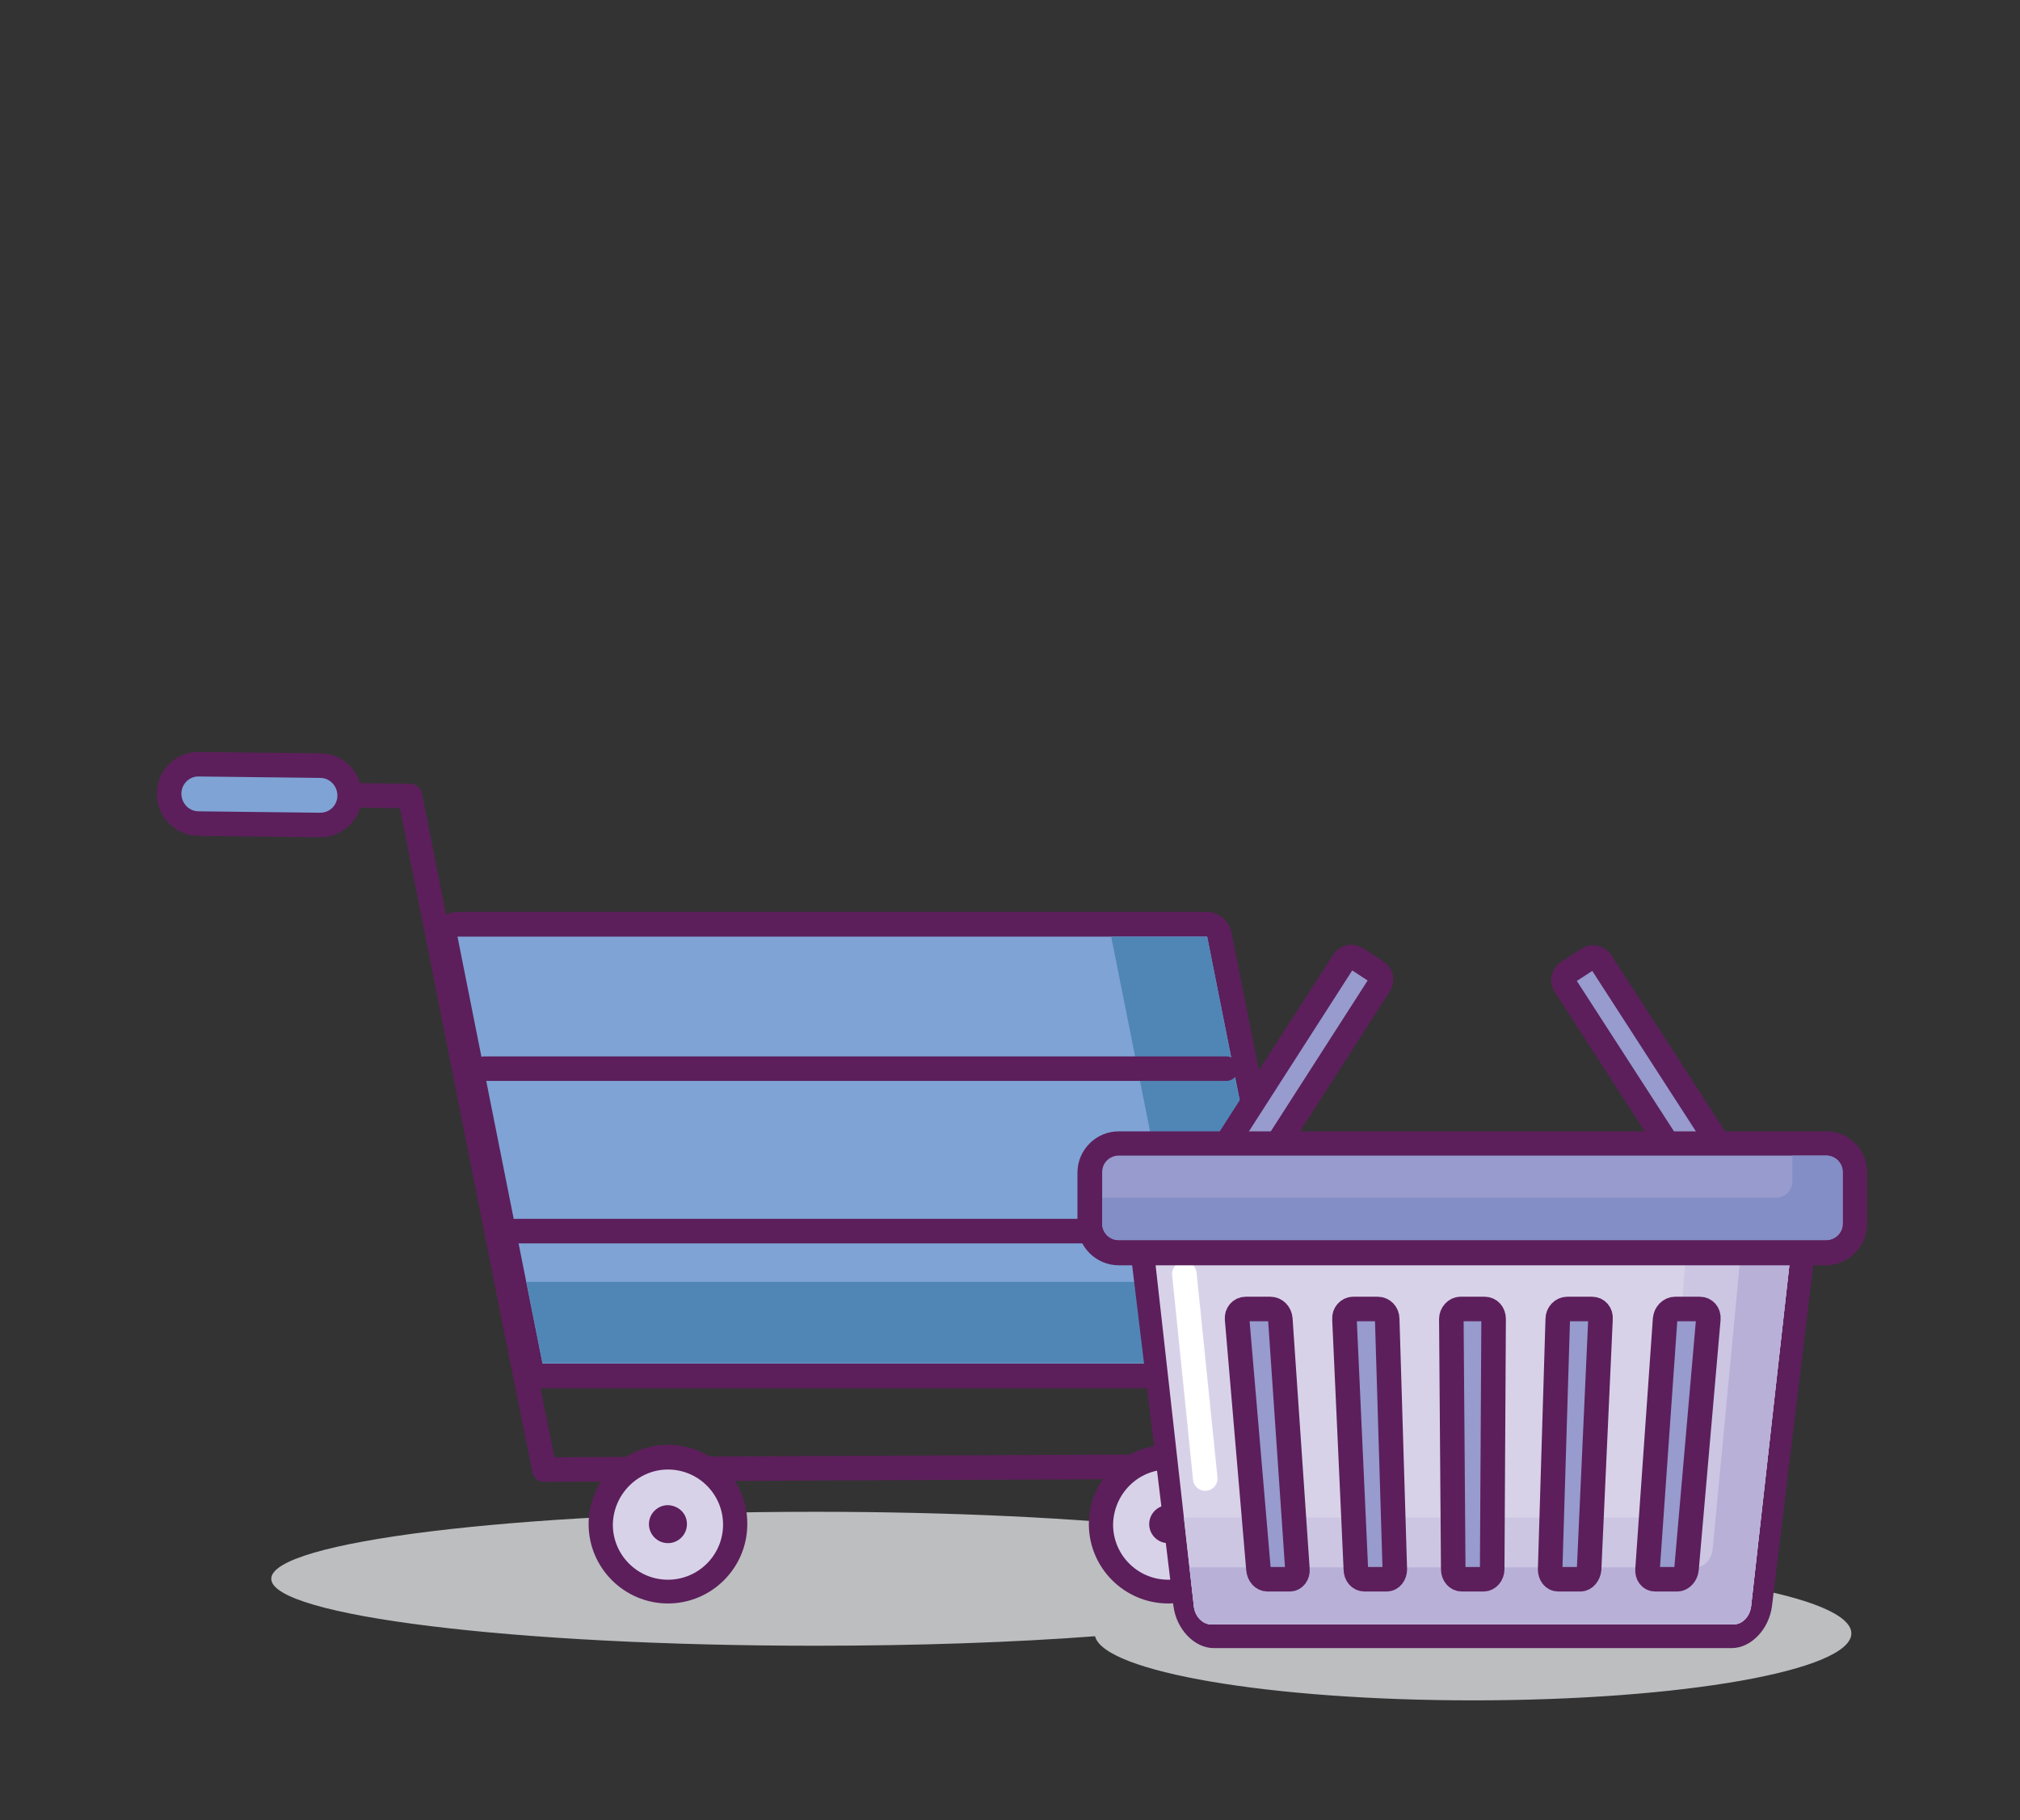 <?xml version="1.0" encoding="utf-8"?>
<!-- Generator: Adobe Illustrator 25.2.0, SVG Export Plug-In . SVG Version: 6.00 Build 0)  -->
<svg version="1.1" id="Capa_1" xmlns="http://www.w3.org/2000/svg" xmlns:xlink="http://www.w3.org/1999/xlink" x="0px" y="0px"
	 viewBox="0 0 425.2 383.2" style="enable-background:new 0 0 425.2 383.2;" xml:space="preserve">
<rect x="0" y="0" width="425.2" height="383.2" fill="#333333" stroke="none"/>
<style type="text/css">
	.st0{fill:#BCBEC0;}
	.st1{fill:#7FA3D5;}
	.st2{fill:#5C1F5B;}
	.st3{fill:#5086B5;}
	.st4{fill:#7FA3D5;stroke:#5C1F5B;stroke-width:5.166;stroke-linecap:round;stroke-linejoin:round;stroke-miterlimit:10;}
	.st5{fill:none;stroke:#5C1F5B;stroke-width:5.166;stroke-linecap:round;stroke-linejoin:round;stroke-miterlimit:10;}
	.st6{fill:#D8D2E9;}
	.st7{fill:#CCC6E3;}
	.st8{fill:#B9B0D7;}
	.st9{fill:none;stroke:#FFFFFF;stroke-width:5.166;stroke-linecap:round;stroke-linejoin:round;stroke-miterlimit:10;}
	.st10{fill:#979BCD;stroke:#5C1F5B;stroke-width:5.166;stroke-linecap:round;stroke-linejoin:round;stroke-miterlimit:10;}
	.st11{fill:#979BCD;}
	.st12{fill:#838DC6;}
</style>
<path class="st0" d="M310,329.8c-8.8,0-17.2,0.3-25,0.7c-7.7-6.9-55.5-12.2-113.4-12.2c-63.2,0-114.5,6.3-114.5,14.1
	c0,7.8,51.3,14.1,114.5,14.1c21.5,0,41.7-0.7,58.9-2c1.9,7.5,36.8,13.5,79.6,13.5c44,0,79.6-6.3,79.6-14.1S354,329.8,310,329.8z"/>
<g>
	<g>
		<g>
			<path class="st1" d="M114.2,289.6c-1.2,0-2.3-0.9-2.5-2.1l-17.9-89.9c-0.2-0.8,0-1.5,0.5-2.1c0.5-0.6,1.2-0.9,2-0.9h157.8
				c1.2,0,2.3,0.9,2.5,2.1l17.9,89.9c0.2,0.8,0,1.5-0.5,2.1c-0.5,0.6-1.2,0.9-2,0.9H114.2z"/>
			<path class="st2" d="M254.1,197.2l17.9,89.9H114.2l-17.9-89.9H254.1 M254.1,192H96.3c-1.5,0-3,0.7-4,1.9c-1,1.2-1.4,2.8-1.1,4.3
				l17.9,89.9c0.5,2.4,2.6,4.2,5.1,4.2h157.8c1.5,0,3-0.7,4-1.9c1-1.2,1.4-2.8,1.1-4.3l-17.9-89.9C258.6,193.7,256.5,192,254.1,192
				L254.1,192z"/>
		</g>
		<polygon class="st3" points="254.1,197.2 233.9,197.2 248.4,269.9 110.8,269.9 114.2,287 271.9,287 		"/>
		<g>
			<line class="st4" x1="102" y1="225" x2="258.1" y2="225"/>
			<line class="st4" x1="108.5" y1="259.2" x2="266.2" y2="259.2"/>
		</g>
	</g>
	<polyline class="st5" points="114.6,309.4 108.9,281.3 86.3,167.6 48.8,167.1 	"/>
	<g>
		<path class="st4" d="M67.4,173.7C67.4,173.7,67.3,173.7,67.4,173.7l-25.6-0.3c-3.5,0-6.2-2.9-6.2-6.3c0-3.5,2.9-6.3,6.3-6.2
			l25.5,0.3c3.5,0,6.2,2.9,6.2,6.3C73.6,171,70.8,173.7,67.4,173.7z"/>
	</g>
	<line class="st5" x1="114.6" y1="309.4" x2="265.7" y2="308.7"/>
	<g>
		<g>
			<path class="st6" d="M140.6,335.1c-7.8,0-14.2-6.3-14.2-14.2c0-7.8,6.3-14.2,14.2-14.2c7.8,0,14.2,6.3,14.2,14.2
				C154.8,328.7,148.5,335.1,140.6,335.1z"/>
			<path class="st2" d="M140.6,309.4c6.4,0,11.6,5.2,11.6,11.6c0,6.4-5.2,11.6-11.6,11.6c-6.4,0-11.6-5.2-11.6-11.6
				C129.1,314.6,134.3,309.4,140.6,309.4 M140.6,304.2c-9.2,0-16.7,7.5-16.7,16.7c0,9.2,7.5,16.7,16.7,16.7
				c9.2,0,16.7-7.5,16.7-16.7C157.4,311.7,149.9,304.2,140.6,304.2L140.6,304.2z"/>
		</g>
		<g>
			<path class="st2" d="M144.6,320.9c0,2.2-1.8,4-4,4c-2.2,0-4-1.8-4-4c0-2.2,1.8-4,4-4C142.9,317,144.6,318.7,144.6,320.9z"/>
		</g>
		<g>
			<path class="st6" d="M245.9,335.1c-7.8,0-14.2-6.3-14.2-14.2c0-7.8,6.3-14.2,14.2-14.2c7.8,0,14.2,6.3,14.2,14.2
				C260.1,328.7,253.7,335.1,245.9,335.1z"/>
			<path class="st2" d="M245.9,309.4c6.4,0,11.6,5.2,11.6,11.6c0,6.4-5.2,11.6-11.6,11.6c-6.4,0-11.6-5.2-11.6-11.6
				C234.4,314.6,239.5,309.4,245.9,309.4 M245.9,304.2c-9.2,0-16.7,7.5-16.7,16.7c0,9.2,7.5,16.7,16.7,16.7
				c9.2,0,16.7-7.5,16.7-16.7C262.7,311.7,255.1,304.2,245.9,304.2L245.9,304.2z"/>
		</g>
		<g>
			<path class="st2" d="M249.9,320.9c0,2.2-1.8,4-4,4c-2.2,0-4-1.8-4-4c0-2.2,1.8-4,4-4C248.1,317,249.9,318.7,249.9,320.9z"/>
		</g>
	</g>
</g>
<g>
	<g>
		<g>
			<g>
				<g>
					<g>
						<path class="st6" d="M255.2,344.5c-2.9,0-5.6-2.9-6-6.4l-10.3-88.3c-0.4-3.5,2.1-6.4,5.6-6.4h131c3.5,0,6,2.8,5.6,6.4
							l-10.3,88.3c-0.4,3.5-3.1,6.4-6,6.4H255.2z"/>
						<g>
							<path class="st2" d="M375.2,246.1c2.1,0,3.5,1.7,3.3,3.8l-9.9,88.3c-0.2,2.1-1.8,3.8-3.6,3.8H254.9c-1.7,0-3.3-1.7-3.6-3.8
								l-9.9-88.3c-0.2-2.1,1.2-3.8,3.3-3.8H375.2 M375.7,240.9H244.2c-4.9,0-8.5,4-7.9,8.9l10.7,88.3c0.6,4.9,4.4,8.9,8.5,8.9h109
								c4.1,0,7.9-4,8.5-8.9l10.7-88.3C384.2,244.9,380.7,240.9,375.7,240.9L375.7,240.9z"/>
						</g>
					</g>
					<g>
						<path class="st7" d="M375.2,246.1h-19l-5.2,69.6c-0.2,2.1-1.8,3.8-3.6,3.8h-98.2l2.1,18.7c0.2,2.1,1.8,3.8,3.6,3.8H365
							c1.7,0,3.3-1.7,3.6-3.8l9.9-88.3C378.7,247.8,377.3,246.1,375.2,246.1z"/>
					</g>
					<g>
						<path class="st8" d="M375.2,246.1h-7.1l-7.6,80.1c-0.2,2.1-1.8,3.8-3.6,3.8H250.4l0.9,8.2c0.2,2.1,1.8,3.8,3.6,3.8H365
							c1.7,0,3.3-1.7,3.6-3.8l9.9-88.3C378.7,247.8,377.3,246.1,375.2,246.1z"/>
					</g>
					<line class="st9" x1="249.3" y1="268.2" x2="253.7" y2="311.3"/>
				</g>
			</g>
			<g>
				<path class="st10" d="M273.1,330.4c0.1,1.1-0.6,2.1-1.6,2.1h-4.7c-1,0-1.8-0.9-1.9-2.1l-4.5-52.7c-0.1-1.1,0.7-2.1,1.8-2.1h5.2
					c1.1,0,2,0.9,2.1,2.1L273.1,330.4z"/>
				<path class="st10" d="M293.6,330.4c0,1.1-0.7,2.1-1.7,2.1h-4.7c-1,0-1.8-0.9-1.8-2.1l-2.4-52.7c-0.1-1.1,0.8-2.1,1.8-2.1h5.2
					c1.1,0,2,0.9,2,2.1L293.6,330.4z"/>
				<path class="st10" d="M314.1,330.4c0,1.1-0.8,2.1-1.8,2.1h-4.6c-1,0-1.8-0.9-1.8-2.1l-0.4-52.7c0-1.1,0.9-2.1,1.9-2.1h5.1
					c1.1,0,1.9,0.9,1.9,2.1L314.1,330.4z"/>
				<path class="st10" d="M334.5,330.4c-0.1,1.1-0.9,2.1-1.8,2.1H328c-1,0-1.7-0.9-1.7-2.1l1.6-52.7c0-1.1,0.9-2.1,2-2.1h5.2
					c1.1,0,1.9,0.9,1.8,2.1L334.5,330.4z"/>
				<path class="st10" d="M355,330.4c-0.1,1.1-1,2.1-1.9,2.1h-4.7c-1,0-1.7-0.9-1.6-2.1l3.7-52.7c0.1-1.1,1-2.1,2.1-2.1h5.2
					c1.1,0,1.9,0.9,1.8,2.1L355,330.4z"/>
			</g>
		</g>
	</g>
	<g>
		<path class="st10" d="M263.7,248.9c-0.6,0.9-1.8,1.2-2.7,0.6l-4.3-2.8c-0.9-0.6-1.2-1.8-0.6-2.7l26.7-41.6
			c0.6-0.9,1.8-1.2,2.7-0.6l4.3,2.8c0.9,0.6,1.2,1.8,0.6,2.7L263.7,248.9z"/>
		<path class="st10" d="M356.2,248.9c0.6,0.9,1.8,1.2,2.7,0.6l4.3-2.8c0.9-0.6,1.2-1.8,0.6-2.7L337,202.5c-0.6-0.9-1.8-1.2-2.7-0.6
			l-4.3,2.8c-0.9,0.6-1.2,1.8-0.6,2.7L356.2,248.9z"/>
	</g>
	<g>
		<path class="st11" d="M235.5,263.8c-3.4,0-6.1-2.7-6.1-6.1v-10.8c0-3.4,2.7-6.1,6.1-6.1h148.8c3.4,0,6.1,2.8,6.1,6.1v10.8
			c0,3.4-2.7,6.1-6.1,6.1H235.5z"/>
		<path class="st2" d="M384.4,243.3c2,0,3.5,1.6,3.5,3.5v10.8c0,2-1.6,3.5-3.5,3.5H235.5c-2,0-3.5-1.6-3.5-3.5v-10.8
			c0-2,1.6-3.5,3.5-3.5H384.4 M384.4,238.2H235.5c-4.8,0-8.7,3.9-8.7,8.7v10.8c0,4.8,3.9,8.7,8.7,8.7h148.8c4.8,0,8.7-3.9,8.7-8.7
			v-10.8C393.1,242.1,389.2,238.2,384.4,238.2L384.4,238.2z"/>
	</g>
	<g>
		<path class="st12" d="M384.4,243.3h-7.1v5.4c0,2-1.6,3.5-3.5,3.5H232v5.4c0,2,1.6,3.5,3.5,3.5h148.8c2,0,3.5-1.6,3.5-3.5v-10.8
			C387.9,244.9,386.3,243.3,384.4,243.3z"/>
	</g>
</g>
</svg>
